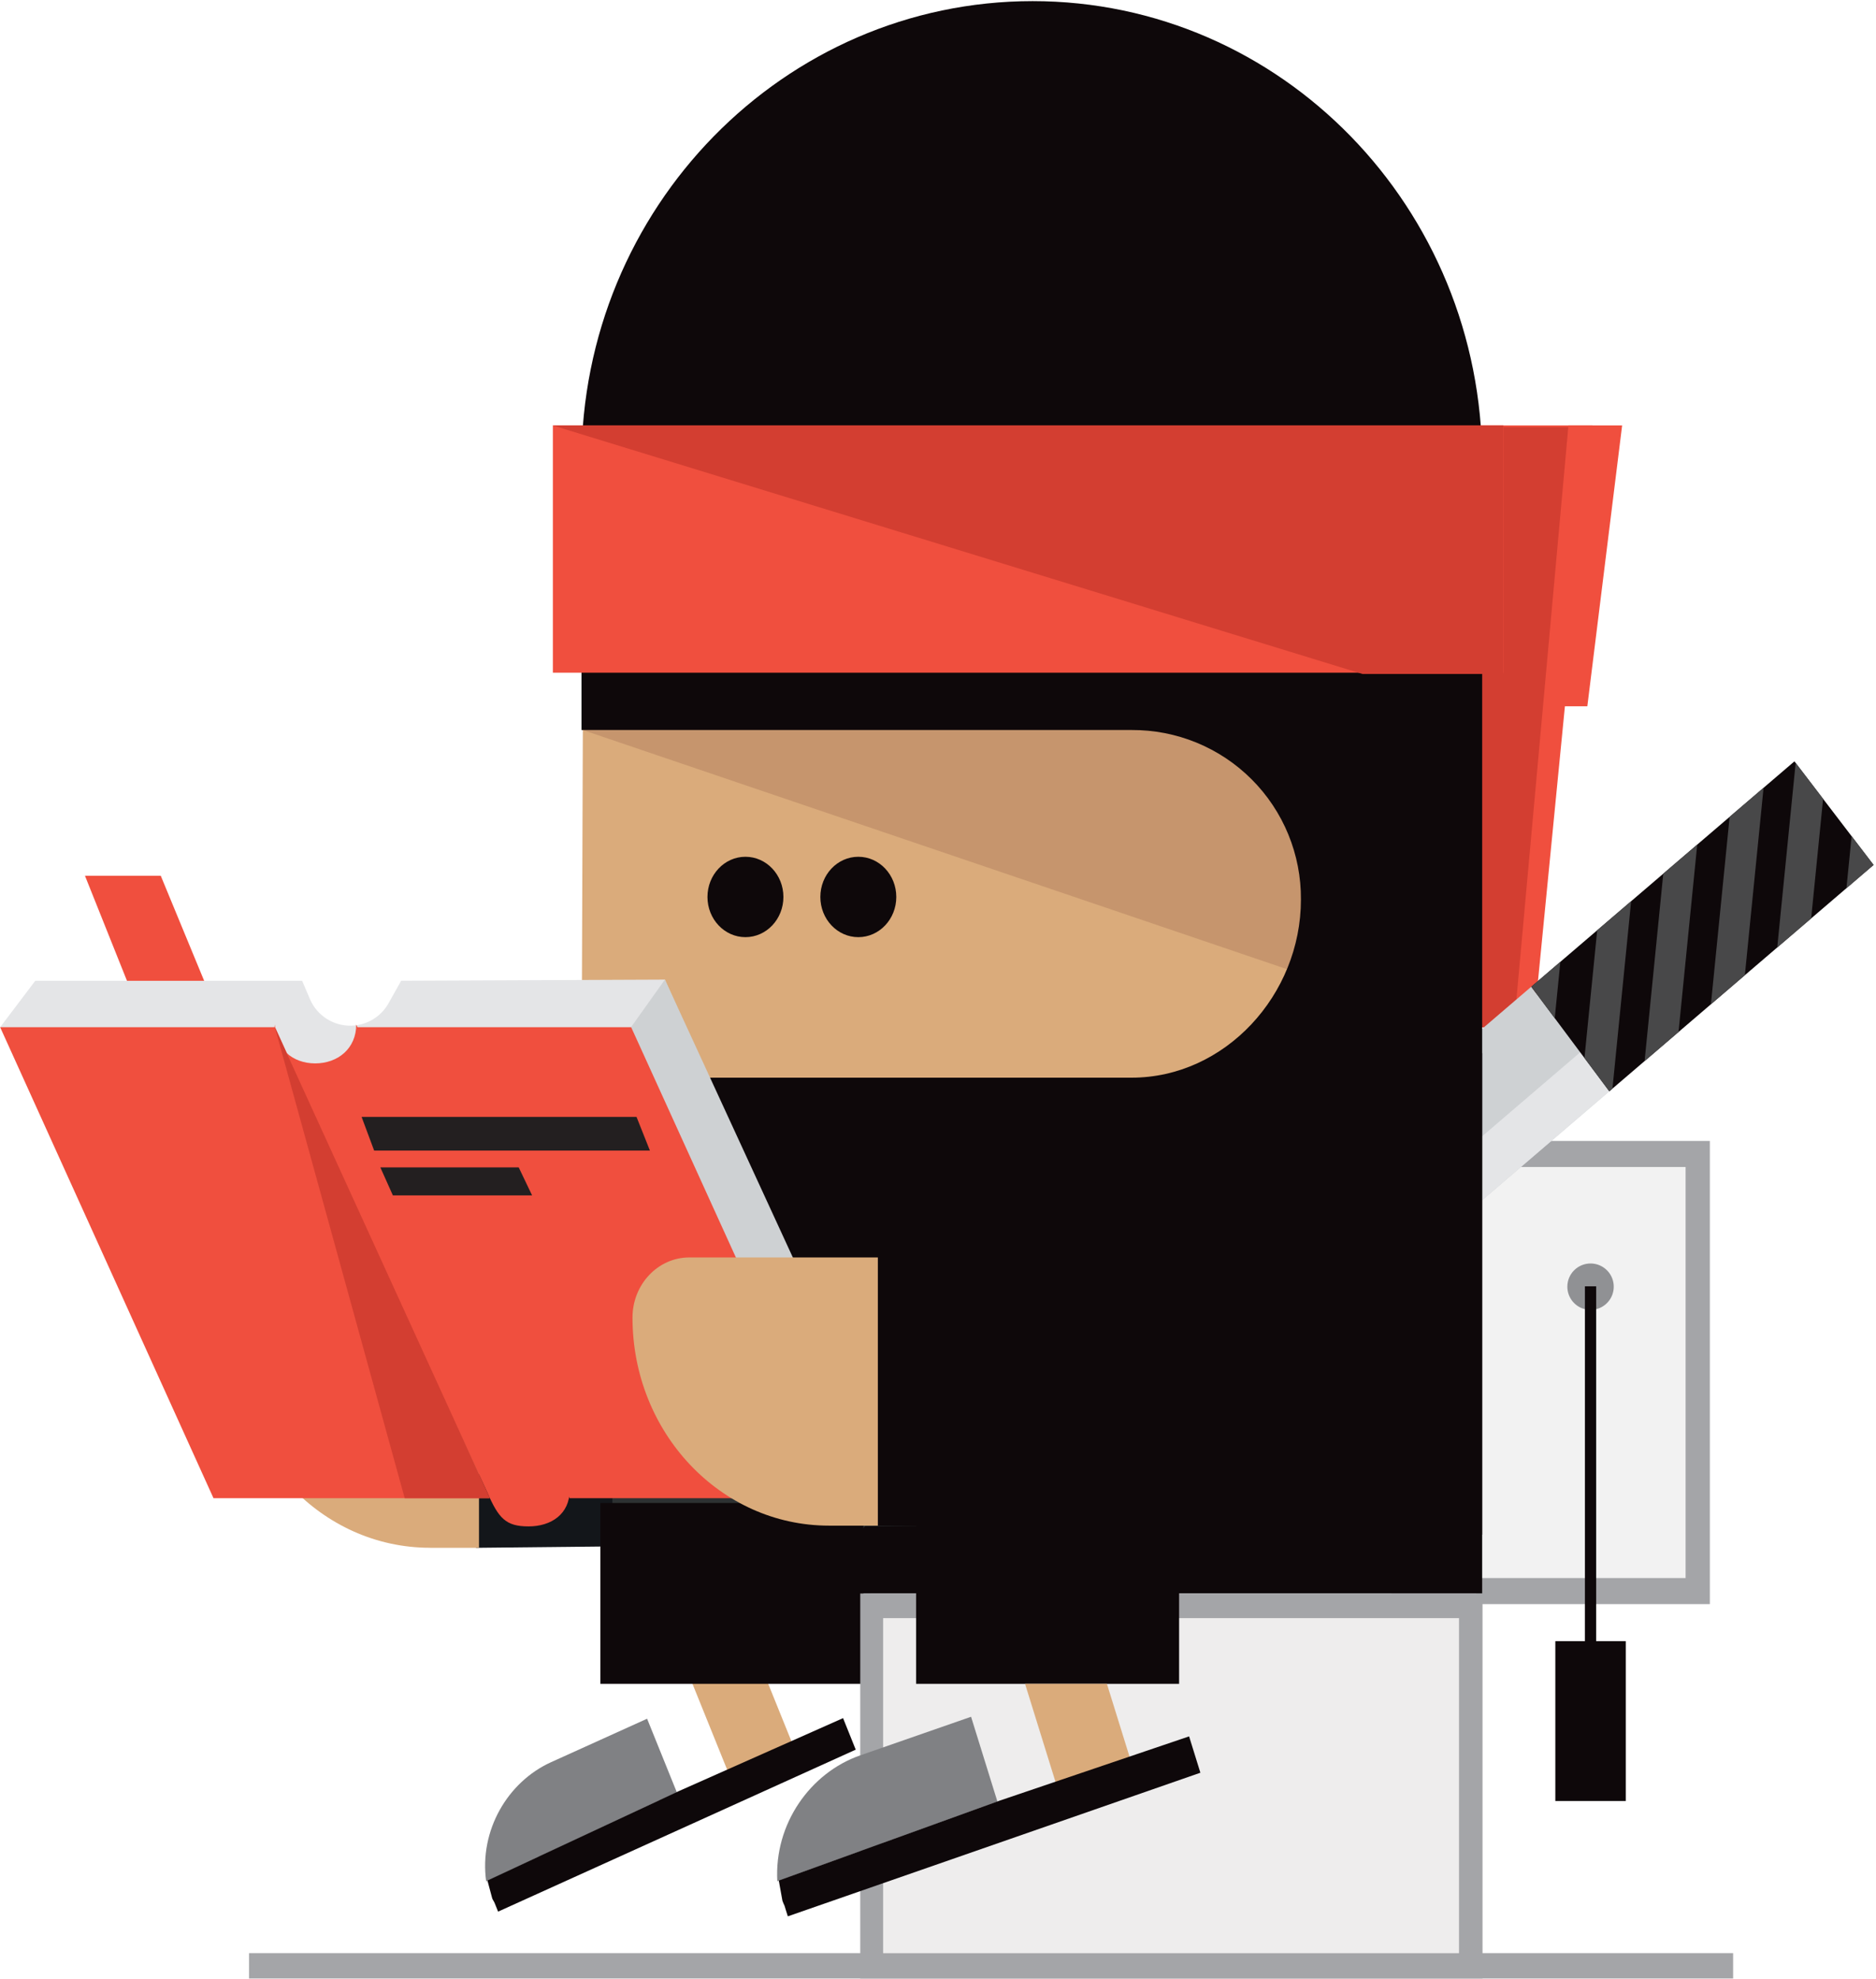 <svg xmlns="http://www.w3.org/2000/svg" width="731" height="771" viewBox="0 0 731 771" fill="none"><path d="M675.323 760.986H97.033V770.858H675.323V760.986Z" fill="#A4A5A8"></path><path d="M661.104 450.651H542.189V619.854H661.104V450.651Z" fill="#F2F2F2"></path><path d="M666.258 624.992H542.189V444.536H666.258V624.992ZM545.592 614.84H656.813V454.687H545.592V614.84Z" fill="#A4A5A8"></path><path d="M284.966 693.527L309.922 682.225L292.068 638.044L267.113 649.346L284.966 693.527Z" fill="#DAAB7B"></path><path d="M597.524 400.256L620.506 165.748H565.113V400.256H597.524Z" fill="#F04F3E"></path><path d="M589.902 400.256L611.109 166.389H532.422V400.256H589.902Z" fill="#D33E31"></path><path d="M312.109 628.156L596.676 384.45L627.516 424.817L354.737 658.429L312.109 628.156Z" fill="#CED1D3"></path><path d="M616.01 409.767L627.518 424.817L354.739 658.429L338.842 647.135L616.01 409.767Z" fill="#E4E5E7"></path><path d="M596.676 384.45L699.217 296.639L730.057 336.998L627.08 425.195L596.676 384.45Z" fill="#0E080A"></path><path d="M661.34 329.074L654.049 402.089L640.832 413.416L648.115 340.392L661.34 329.074Z" fill="#484849"></path><path d="M635.589 351.127L628.306 424.143L627.081 425.195L617.398 412.224L622.363 362.454L635.589 351.127Z" fill="#484849"></path><path d="M608.011 374.742L605.816 396.705L596.676 384.45L608.011 374.742Z" fill="#484849"></path><path d="M687.19 306.938L679.899 379.954L666.674 391.28L673.965 318.257L687.19 306.938Z" fill="#484849"></path><path d="M710.387 311.253L705.735 357.826L692.518 369.153L699.693 297.255L710.387 311.253Z" fill="#484849"></path><path d="M719.479 346.064L721.501 325.802L730.057 336.997L719.479 346.064Z" fill="#484849"></path><path d="M575.196 620.865H339.15V763.436H575.196V620.865Z" fill="#EEEDED"></path><path d="M276.295 486.547V499.657L509.447 409.865L276.295 486.547Z" fill="#2D3132"></path><path d="M263.719 698.286L252.146 669.649L214.688 686.606C197.805 694.259 186.692 713.181 189.446 733.031L263.719 698.286Z" fill="#808184"></path><path d="M191.781 739.59C191.904 740.051 192.463 740.823 192.644 741.234L193.178 742.549L194.091 744.81L268.89 710.936L333.439 681.699L328.508 669.419L264.46 697.875L189.932 732.686L191.781 739.59Z" fill="#0E080A"></path><path d="M384.139 600.982L280.521 389.053L185.51 498.564V603.061L384.139 600.982Z" fill="#13161A"></path><path d="M167.566 603.061H186.644V498.548H113.16C100.929 498.548 91.016 509.044 91.016 521.99C91.016 566.755 125.284 603.045 167.566 603.045" fill="#DAAB7B"></path><path d="M618.517 275.185L632.079 165.756H611.119L609.031 275.185H618.517Z" fill="#F04F3E"></path><path d="M519.436 434.36H226.576L227.11 282.928L519.436 283.643V434.36Z" fill="#DAAB7B"></path><path d="M227.109 284.433L540.395 390.828V284.433H227.109Z" fill="#C6956D"></path><path d="M310.039 620.865H577.541V180.1C577.541 80.987 499.339 0.434 402.281 0.434H402.486C305.42 0.434 226.584 80.987 226.584 180.1V284.433H440.921C449.604 284.378 458.211 286.048 466.243 289.346C474.276 292.644 481.573 297.503 487.712 303.644C493.852 309.784 498.711 317.082 502.007 325.114C505.304 333.147 506.973 341.754 506.918 350.437V350.503C506.918 387.656 477.327 419.885 440.921 419.885H226.576V537.854L310.039 620.865Z" fill="#0E080A"></path><path d="M585.843 165.757H215.43V262.1H585.843V165.757Z" fill="#F04F3E"></path><path d="M305.261 349.475C305.261 358.122 298.636 365.133 290.465 365.133C282.295 365.133 275.67 358.122 275.67 349.475C275.67 340.828 282.295 333.816 290.465 333.816C298.636 333.816 305.261 340.828 305.261 349.475Z" fill="#0E080A"></path><path d="M349.247 349.475C349.247 358.122 342.622 365.133 334.452 365.133C326.281 365.133 319.656 358.122 319.656 349.475C319.656 340.828 326.273 333.816 334.452 333.816C342.63 333.816 349.247 340.828 349.247 349.475Z" fill="#0E080A"></path><path d="M215.355 165.757L530.902 262.593H585.785V165.748L215.355 165.757Z" fill="#D33E31"></path><path d="M573.678 543.246H238.635V563.861H573.678V543.246Z" fill="#2D3132"></path><path d="M573.678 574.004H238.635V594.619H573.678V574.004Z" fill="#2D3132"></path><path d="M256.719 608.593L325.871 528.155H352.265L282.742 608.593H256.719Z" fill="#2D3132"></path><path d="M298.365 608.593L368.29 528.155H393.738L325.161 608.593H298.365Z" fill="#2D3132"></path><path d="M325.647 531.78L259.068 381.68L156.321 382.116L151.595 390.541C150.059 393.437 147.722 395.831 144.864 397.437C142.005 399.043 138.745 399.794 135.472 399.6C132.199 399.406 129.051 398.275 126.403 396.343C123.754 394.41 121.716 391.757 120.533 388.7L117.722 382.124H13.751L0.057 400.224L138.97 431.82L149.253 401.941L325.647 531.78Z" fill="#E4E5E7"></path><path d="M0.057 400.224H107.184L190.647 583.728H83.191L0.057 400.224Z" fill="#F04F3E"></path><path d="M138.813 399.163C138.813 408.517 131.654 414.32 122.817 414.32C113.981 414.32 107.101 408.517 107.101 399.163C106.789 400.506 106.91 401.913 107.447 403.183C127.33 447.002 189.833 581.345 189.833 581.345C194.296 591.652 197.132 594.718 205.96 594.718C214.788 594.718 221.988 589.918 221.988 580.564L138.813 399.163Z" fill="#F04F3E"></path><path d="M245.875 400.224L259.092 381.672L312.635 497.956L287.845 495.194L245.875 400.224Z" fill="#CED1D3"></path><path d="M107.102 400.224L157.694 583.728H190.926L107.102 400.224Z" fill="#D33E31"></path><path d="M138.814 400.224H245.942L329.405 583.728H221.949L138.814 400.224Z" fill="#F04F3E"></path><path d="M140.902 435.174H248.03L253.241 448.284H145.785L140.902 435.174Z" fill="#231F20"></path><path d="M336.431 585.586H233.947V656.054H336.431V585.586Z" fill="#0E080A"></path><path d="M148.201 454.835H202.122L207.342 465.759H153.092L148.201 454.835Z" fill="#231F20"></path><path d="M577.54 597.94V410.325L340.254 489.925V594.422L577.54 597.94Z" fill="#0E080A"></path><path d="M323.017 594.422H342.062V489.925H268.603C256.372 489.925 246.459 500.422 246.459 513.368C246.459 558.132 280.735 594.422 323.017 594.422Z" fill="#DAAB7B"></path><path d="M79.558 382.157L62.651 341.239H33.117L49.483 382.157H79.558Z" fill="#F04F3E"></path><path d="M577.681 770.866H335.199V620.865H577.681V770.866ZM344.118 761.003H568.516V630.449H344.118V761.003Z" fill="#A4A5A8"></path><path d="M459.448 585.586H356.965V656.054H459.448V585.586Z" fill="#0E080A"></path><path d="M388.651 701.928L378.385 668.885L335.19 683.927C315.709 690.708 301.629 710.624 302.887 732.982L388.651 701.928Z" fill="#808184"></path><path d="M412.709 698.845L441.495 688.826L431.319 656.054H399.418L412.709 698.845Z" fill="#DAAB7B"></path><path d="M304.875 740.56C305.115 741.226 305.39 741.879 305.697 742.517L306.165 744.045L306.987 746.643L393.294 716.608L467.74 690.691L463.342 676.529L389.505 701.574L303.461 732.694L304.875 740.56Z" fill="#0E080A"></path><path d="M633.501 639.425H606.047V701.706H633.501V639.425Z" fill="#0E080A"></path><path fill-rule="evenodd" clip-rule="evenodd" d="M619.77 492.276C621.558 492.276 623.307 492.806 624.793 493.8C626.28 494.793 627.439 496.205 628.124 497.857C628.808 499.51 628.987 501.328 628.638 503.081C628.289 504.835 627.428 506.446 626.164 507.711C624.899 508.975 623.288 509.837 621.534 510.185C619.78 510.534 617.962 510.355 616.31 509.671C614.658 508.987 613.246 507.828 612.252 506.341C611.259 504.854 610.729 503.106 610.729 501.318C610.729 498.92 611.681 496.62 613.377 494.924C615.072 493.228 617.372 492.276 619.77 492.276Z" fill="#909194"></path><path d="M621.967 501.178H617.578V658.01H621.967V501.178Z" fill="#0E080A"></path></svg>